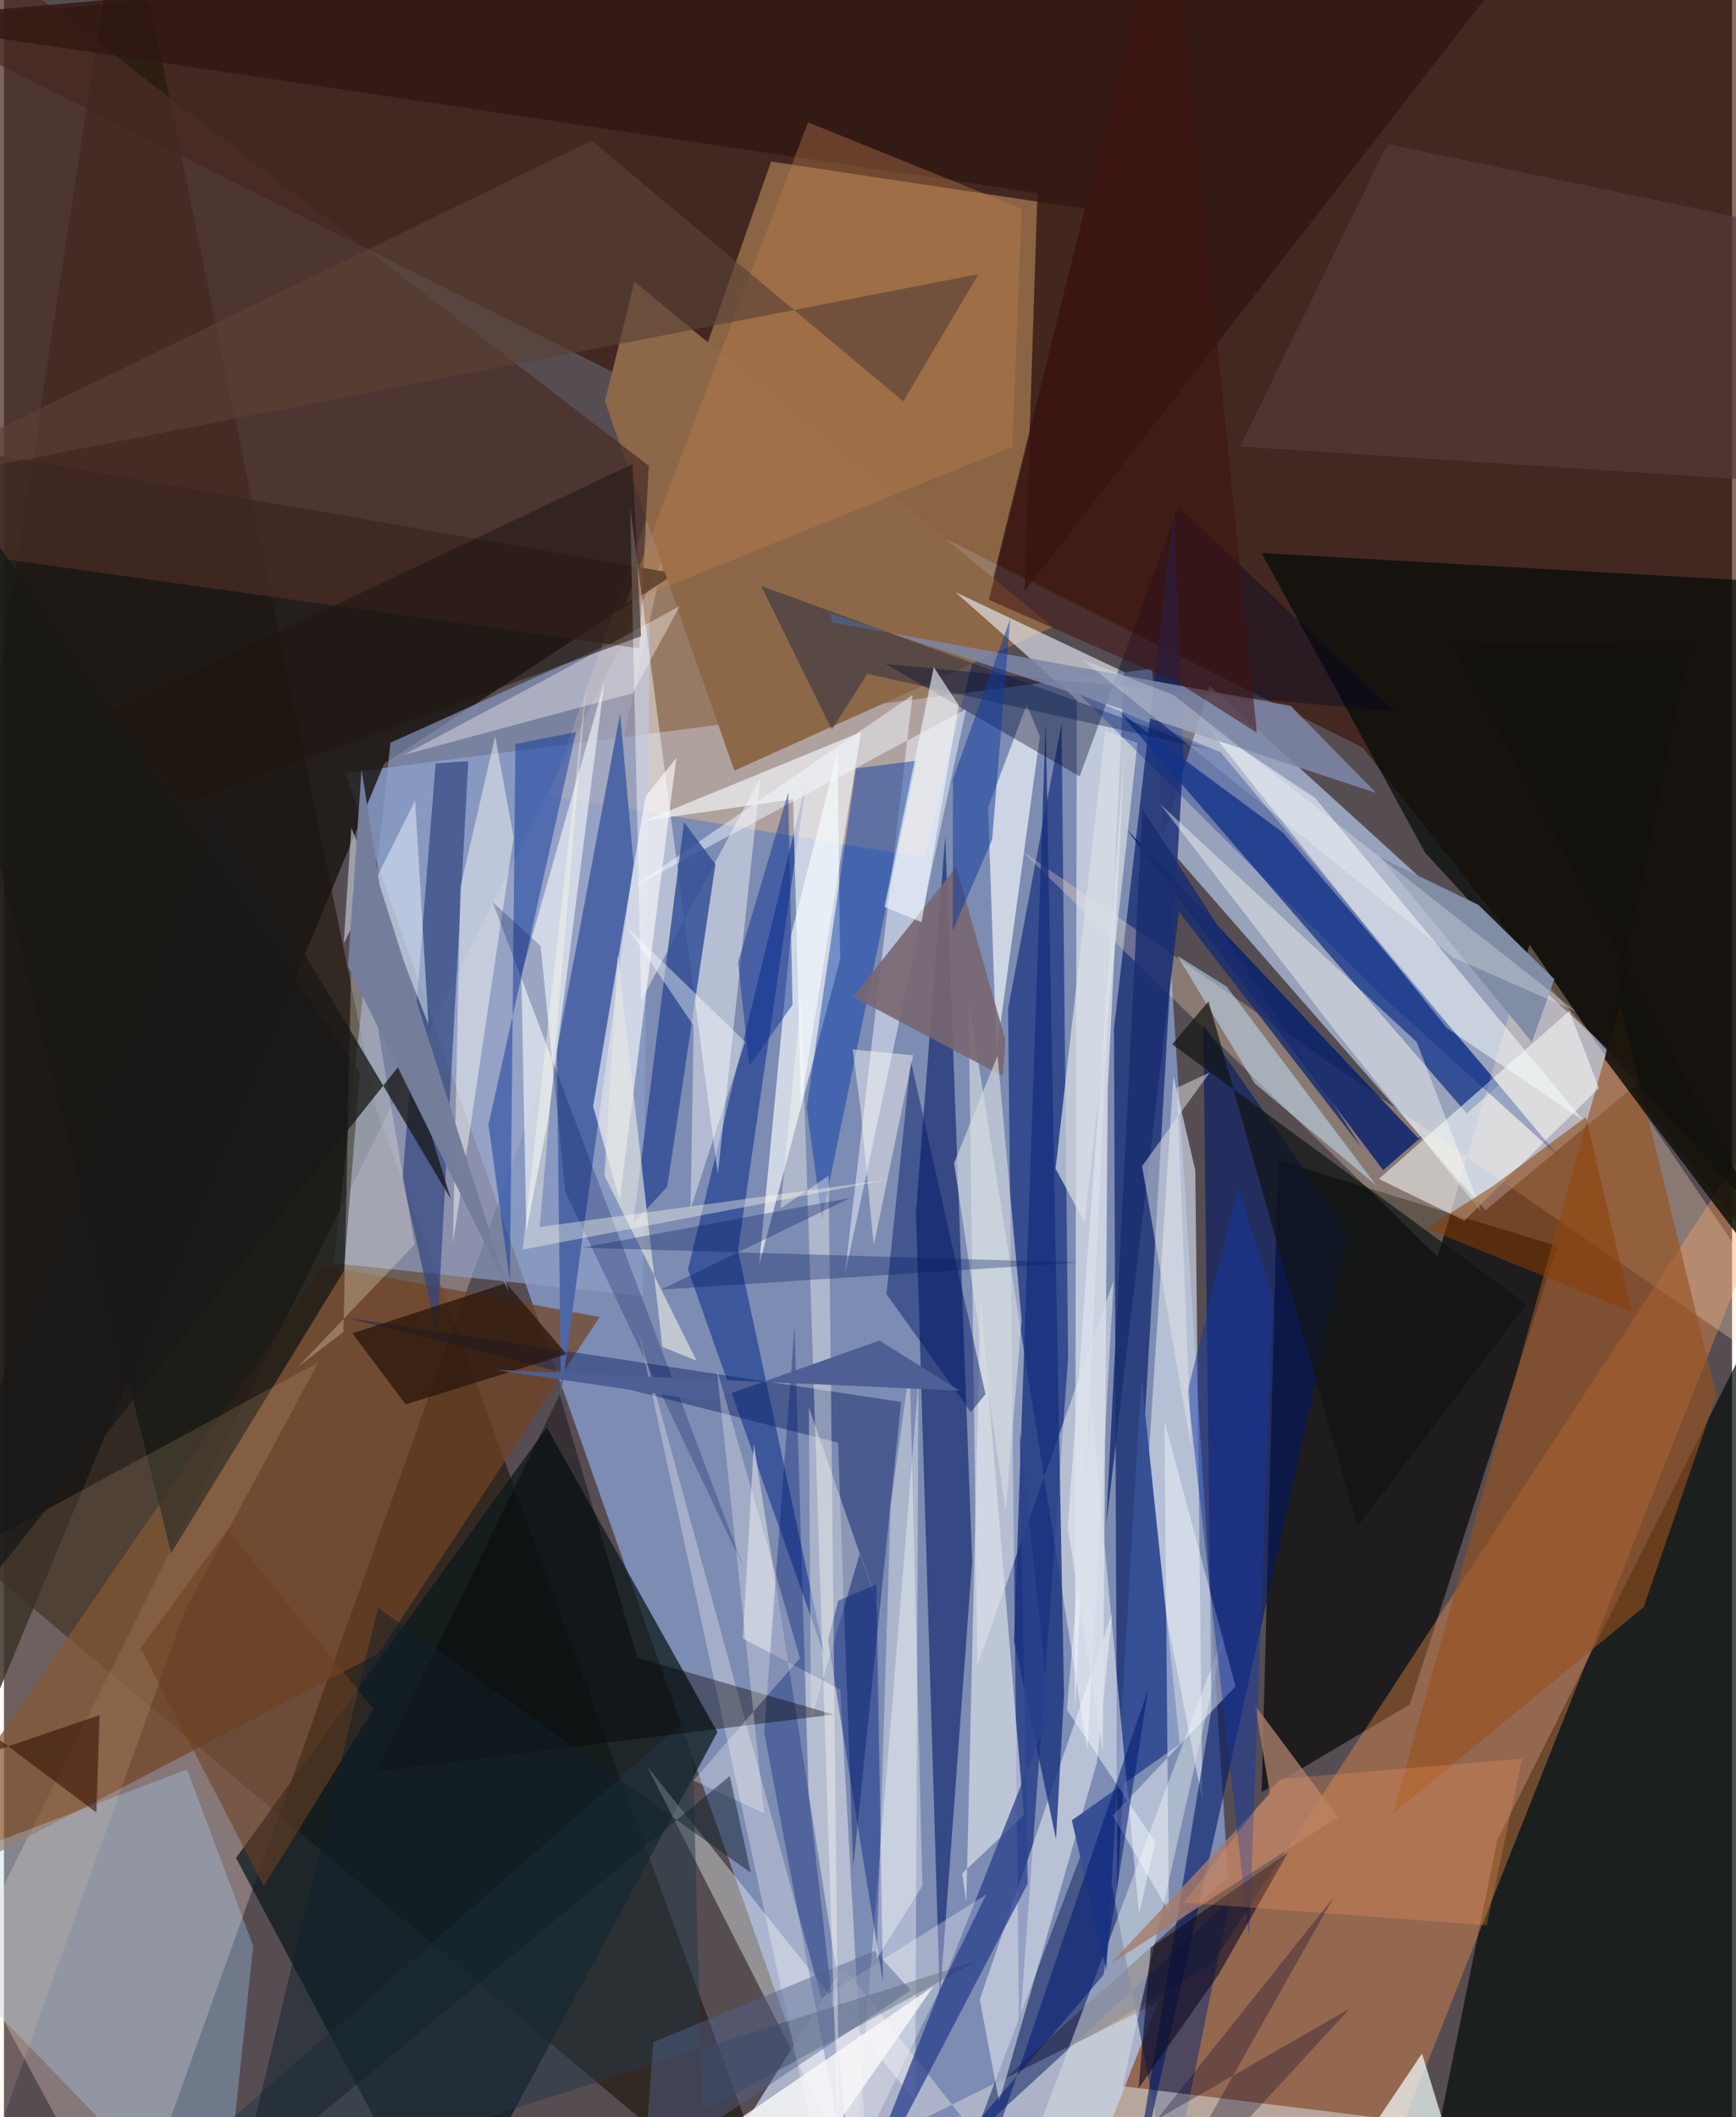 <svg xmlns="http://www.w3.org/2000/svg" width="228" height="278" viewBox="0 0 836 1024"><path fill="#564d53" d="M0 0h836v1024H0z"/><path fill="#8699c6" fill-opacity=".824" d="M592.149 908.05l-180.84 163.06-246.187-697.217 390.384-50.492z"/><path fill="#351200" fill-opacity=".604" d="M835.146-62L-45.105 9.794 657.3 361.609 898 667.072z"/><path fill="#22180b" fill-opacity=".659" d="M380.683 1086L-62 713.817 57.699-62l122.606 598.93z"/><path fill="#c4dbff" fill-opacity=".604" d="M716.689 585.443L560.03 406.274l23.315-74.404 209.063 190.3z"/><path fill="#ffc37e" fill-opacity=".384" d="M445.04 414.762l-181.226-29.89L371.113 78.125l151.723 22.856z"/><path fill="#ffe4d5" fill-opacity=".282" d="M-17.022 945.939l335.948-674.972L266.44 505.25 58.604 1086z"/><path fill="#050d0a" fill-opacity=".718" d="M847.446 640.68L722.445 889.898 682.556 1086 898 1053.273z"/><path fill="#0f0f0c" fill-opacity=".776" d="M751.538 602.719L680.076 824.39l-71.63 42.425 7.968-305.54z"/><path fill="#ff9648" fill-opacity=".365" d="M898 470.123L653.595 1086H356.313L584.51 949.665z"/><path fill="#1c1714" fill-opacity=".843" d="M324.779 277.363l-140.82 91.927L-62 961.332V209.967z"/><path fill="#082477" fill-opacity=".604" d="M491.142 984.342l-5.382-496.3 25.881-138.037 3.174 306.58z"/><path fill="#0b191c" fill-opacity=".737" d="M112.265 898.62L211.852 1086 345.16 837.74l-82.53-147.367z"/><path fill="#020a06" fill-opacity=".682" d="M608.424 267.477L898 283.845 877.912 619.31 687.436 412.344z"/><path fill="#283c7b" fill-opacity=".929" d="M570.596 365.798l-32.006 548.85-1.59-417.17 28.94-249.648z"/><path fill="#8ea1ca" fill-opacity=".635" d="M312.502 302.579l-125.524 56.65-27.399 251.726 149.43 15.886z"/><path fill="#adb4ca" fill-opacity=".976" d="M405.952 950.99L321.618 1086 558.14 968.513 512.303 1086z"/><path fill="#fffffa" fill-opacity=".439" d="M524.129 846.803l-57.5-362.913 4.305 321.656 65.88-186.1z"/><path fill="#041964" fill-opacity=".58" d="M452.756 966.717l15.617-211.515L455.36 404.53l-14.153 181.5z"/><path fill="#1b3989" fill-opacity=".788" d="M539.06 343.82l79.585 58.817 104.743 122.038-15.766 13.782z"/><path fill="#714222" fill-opacity=".71" d="M154.567 612.103l133.562 24.906-106.935 162.715L-62 926.97z"/><path fill="#ffddbd" fill-opacity=".302" d="M738.052 456.96l-44.454 150.972-201.214-196.377L896.802 689.71z"/><path fill="#8c6848" d="M305.02 136.278l-14.277 57.879 62.598 178.579 153.994-69.426z"/><path fill="#4a2c26" fill-opacity=".729" d="M311.956 225.29L-62-62v323.725l369.353 51.883z"/><path fill="#d0d6e5" fill-opacity=".694" d="M552.165 729.593l27.552 141.088-3.392-304.638-10.577-45.588z"/><path fill="#97501d" fill-opacity=".624" d="M781.686 485.398l46.795 189.553-35.275 102.38-121.172 99.746z"/><path fill="#f7fbfe" fill-opacity=".667" d="M365.277 612.084l15.254-158.735 22.718-89.34 1.284 99.849z"/><path fill="#aad7fd" fill-opacity=".322" d="M-62 912.925L105.19 1086l15.377-144.788-31.985-85.364z"/><path fill="#21346b" fill-opacity=".608" d="M529.118 875.652l35.014 184.62 28.953-141.044-123.401 113.49z"/><path fill="#0c2e8d" fill-opacity=".565" d="M355.093 604.817l42.246 196.972-66.43-187.742 57.247-235.907z"/><path fill="#e6ebf2" fill-opacity=".643" d="M519.019 338.459l-58.745-52.07 81.632 38.66-23.857 503.79z"/><path fill="#d8e0e1" fill-opacity=".518" d="M484.948 1070.86l336.194-27.37-280.007-34.474 49.637-220.12z"/><path fill="#fefeff" fill-opacity=".447" d="M302.92 245.297l5.393 238.502 57.617-107.542-20.571 191.69z"/><path fill="#001965" fill-opacity=".596" d="M650.482 596.456l-70.269-100.772 3.928 331.173L541.497 1086z"/><path fill="#edf4ff" fill-opacity=".51" d="M465.48 342.933L303.665 429.46l135.876-93.325-32.782 280.609z"/><path fill="#0f2466" fill-opacity=".463" d="M403.527 697.723l7.33 205.282 23.163-224.909-268.1-40.721z"/><path fill="#f4f7f9" fill-opacity=".498" d="M472.057 967.107l9.391 49.548 47.307-164.188 7.434-72.5z"/><path fill="#0237a7" fill-opacity=".455" d="M412.21 371.647l-23.87 164.062 7.354 53.82 45.681-221.593z"/><path fill="#f5fbfd" fill-opacity=".392" d="M411.193 1050.78l31.199-382.258-1.54 347.847-129.645-161.883z"/><path fill="#4d66a5" fill-opacity=".992" d="M298.074 345.214l-30.567 162.934 1.947 166.769 35.15-257.37z"/><path fill="#321712" fill-opacity=".796" d="M499.969 93.425L-62 9.66 764.21-62 493.708 285.982z"/><path fill="#fcfffc" fill-opacity=".537" d="M757.285 488.97l14.3 37.251-65.06 64.177-41.408-20.18z"/><path fill="#364f95" fill-opacity=".992" d="M533.329 952.828l-16.732-72.385 52.253-36.881-18.56-177.194z"/><path fill="#2f457f" fill-opacity=".686" d="M209.508 645.225l-16.67-75.126 15.996-200.888 15.824-1.073z"/><path fill="#f6fbfe" fill-opacity=".529" d="M697.873 497.113L581.228 350.518l53.134 35.507L764.15 542.034z"/><path fill="#c8cedb" fill-opacity=".749" d="M417.526 1047.437L404.61 817.235l-47.144-24.75 5.306-94.114z"/><path fill="#e9ecf1" fill-opacity=".718" d="M263.254 541.703l27.18-211.588-40.125 141.154 2.397 123.962z"/><path fill="#171915" fill-opacity=".788" d="M164.47 614.67L80.9 751.198-62 176.86l234.163 341.95z"/><path fill="#fefdfd" fill-opacity=".604" d="M325.315 366.46l-14.92 18.722-25.37 149.941 12.856 45.204z"/><path fill="#19317e" fill-opacity=".788" d="M503.967 349.403l8.87 470.192-3.876 69.938-20.305-95.942z"/><path fill="#05206d" fill-opacity=".812" d="M686.655 549.111l-2.424 1.435L542.918 400.77l124.307 165.208z"/><path fill="#f3f6fa" fill-opacity=".675" d="M476.086 390.452l18.67-49.546 6.386 15.308-20.985 152.972z"/><path fill="#f5feff" fill-opacity=".706" d="M623.6 1086l144.38-53.35-71.757-6.293-10.206-33.114z"/><path fill="#dce2e9" fill-opacity=".678" d="M463.53 906.146l29.898-28.3-21.001-250.485-6.848 292.456z"/><path fill="#314d97" fill-opacity=".824" d="M320.873 574.066l-16.475 17.642 24.579-194.037 15.222 20.384z"/><path fill="#000526" fill-opacity=".365" d="M568.11 244.974L520.39 375.53l-93.904-54.436 246.242 23.154z"/><path fill="#fdfcf6" fill-opacity=".459" d="M246.563 405.045l-8.923-48.88-16.83 73.006-3.616 172.272z"/><path fill="#776771" fill-opacity=".898" d="M410.8 482.087l72.45 38.407 1.212-17.496-23.766-83.673z"/><path fill="#7d87a8" fill-opacity=".859" d="M622.549 341.42l-221.734-40.355-1.266-4.499 264.206 86.888z"/><path fill="#f9feff" fill-opacity=".435" d="M563.525 924.469l-27.114-46.355 59.39-62.517-34.359-128.095z"/><path fill="#ffdeaa" fill-opacity=".137" d="M152.205 658.831l-64.389 119.47-91.267 254.845L-62 774.92z"/><path fill="#233845" fill-opacity=".498" d="M471.257 948.095L40.503 1086l292.184-256.509 5.202 192.097z"/><path fill="#a87b69" fill-opacity=".8" d="M605.25 824.814l40.217 54.017-110.158 70.983 77.17-82.18z"/><path fill="#2b428d" fill-opacity=".765" d="M403.858 1086l101.978-257.34-14.444-136.529 3.842 219z"/><path fill="#001a73" fill-opacity=".353" d="M414.172 1086l-46.368-248.271 14.653-196.298 6.797 226.308z"/><path fill="#fefcff" fill-opacity=".302" d="M475.183 916.296l-79.74 50.162-88.656-323.333 92.851 427.603z"/><path fill="#0d379a" fill-opacity=".494" d="M234.393 543.89l42.306-189.818-29.273 5.757-2.652 259.882z"/><path fill="#573c3a" fill-opacity=".675" d="M669.322 69.695l-71.26 146.244 278.186 18.155L898 117.387z"/><path fill="#fffce9" fill-opacity=".263" d="M168.83 426.09l29.797 175.848-56.366 59.122 21.972-16.86z"/><path fill="#e8f4fe" fill-opacity=".494" d="M168.046 400.287l-3.696 56.097 34.57-69.228 6.442 108.351z"/><path fill="#261309" fill-opacity=".706" d="M194.342 679.257l-25.732-34.386 74.361-24.247 29.21 34.347z"/><path fill="#be7e4e" fill-opacity=".38" d="M492.35 100.958L487.81 216.2l-187.18 75.57 88.342-232.58z"/><path fill="#c2e2f8" fill-opacity=".522" d="M567.635 462.227l37.504 61.821 58.828 49.432-72.392-96.247z"/><path fill="#fdfff6" fill-opacity=".412" d="M714.95 586.417l-31.522-82.443-124.18-115.194 85.381 110.55z"/><path fill="#001967" fill-opacity=".463" d="M474.84 674.284l-7.094 8.726-40.811-57.076 11.747-112.908z"/><path fill="#f7fcff" fill-opacity=".631" d="M381.755 386.57l-71.544 10.287 104.44-42.813-29.049 179.852z"/><path fill="#5a4137" fill-opacity=".647" d="M435.051 194.136L284.321 68.034-62 236.252l533.469-103.66z"/><path fill="#dadfe4" fill-opacity=".706" d="M532.769 353.611l15.599 5.737-25.536 232.02-14.08-26.171z"/><path fill="#808da5" d="M739.167 504.001l-73.119-89.194 47.214 22.819 36.78 35.989z"/><path fill="#dbdee3" fill-opacity=".459" d="M414.097 751.162l-23.699 80.883-1.008-151.37 53.6 154.04z"/><path fill="#8c3d02" fill-opacity=".525" d="M765.319 540.257l22.103 94.167-99.335-40.222 32.085-20.428z"/><path fill="#52618c" fill-opacity=".467" d="M314.079 987.72l-4.405 61.286 128.939-86.348-17.258-19.087z"/><path fill="#1538a3" fill-opacity=".49" d="M602.364 936.887l11.419-309.307-16.733-53.846-24.39 99.09z"/><path fill="#fff9f8" fill-opacity=".376" d="M262.89 328.15l64.048-35.06-22.738 42.178-110.688 29.815z"/><path fill="#f2f8ff" fill-opacity=".478" d="M526.361 682.518l22.755 243.05 7.858-34.507-42.74-64.119z"/><path fill="#191918" fill-opacity=".773" d="M-62 833.74l256.961-323.071 21.274 69.316-113.97-191.029z"/><path fill="#030000" fill-opacity=".384" d="M401.449 829.262l-221.09 27.461 88.446-182.173 37.589 127.167z"/><path fill="#0e0a22" fill-opacity=".608" d="M587.696 954.879l-38.81 55.175 5.937-68.127 66.354-45.918z"/><path fill="#011442" fill-opacity=".361" d="M400.474 352.914l17.211-26.986 165.008 36.443-216.375-78.986z"/><path fill="#001f7c" fill-opacity=".435" d="M398.642 793.283l26.615 165.634-3.231-192.568-18.445 7.852z"/><path fill="#f7f7f8" fill-opacity=".831" d="M343.585 1033.202l106.134-72.566-58.2 83.618 168.788 7.734z"/><path fill="#fffefb" fill-opacity=".353" d="M428.943 728.352l-6.766 218.974 22.148-35.191-6.167-250.626z"/><path fill="#113a9d" fill-opacity=".518" d="M478.082 405.943l8.692-106.518-27.661 77.315-.141 73.427z"/><path fill="#fa9d56" fill-opacity=".259" d="M717.304 931.216l17.178-80.645-117.35 9.828-46.425 59.814z"/><path fill="#fefef2" fill-opacity=".384" d="M404.281 1055.357l-5.32-486.743-23.26 15.889 9.916-101.877z"/><path fill="#fcfffd" fill-opacity=".412" d="M301.581 448.618l56.97 55.245-26.372 80.794 1.47-88.532z"/><path fill="#1a2e70" fill-opacity=".851" d="M568.426 440.986L656.88 555.19 550.7 391.264l-17.443 345.867z"/><path fill="#d6dce0" fill-opacity=".635" d="M492.318 638.48l-11.654-127.828-20.997 51.912 24.978 167.892z"/><path fill="#01175c" fill-opacity=".259" d="M236.388 436.286l23.216 21.19 12.009 119.09 86.633 182.473z"/><path fill="#111312" fill-opacity=".694" d="M565.132 505.092l171.39 125.631-81.684 107.597-72.103-254.017z"/><path fill="#401210" fill-opacity=".533" d="M476.443 290.12L563.763-62l42.349 416.396-37.826-24.025z"/><path fill="#0c3091" fill-opacity=".475" d="M379.412 383.328l2.052 102.687-20.874 29.532-5.467-50.115z"/><path fill="#4d5f94" d="M340.682 677.772l82.898-29.38 38.733 24.215-224.3-10.009z"/><path fill="#fefbf6" fill-opacity=".451" d="M410.56 507.57l3.8 28.309 6.414 66.407 19.036-91.853z"/><path fill="#6c4123" fill-opacity=".565" d="M178.698 826.56l-70.613-86.633-42.025 57.247 59.63 115.056z"/><path fill="#fefdf8" fill-opacity=".29" d="M333.601 861.112l34.165 15.943-22.985-215.295 40.29 140.254z"/><path fill="#747e9a" fill-opacity=".992" d="M172.995 372.159l8.699 55.767 62.574 196.87-77.874-157.398z"/><path fill="#011a71" fill-opacity=".533" d="M553.509 817.072l-81.398 239.524L419.815 1086 531.96 955.106z"/><path fill="#e5e7e2" fill-opacity=".651" d="M335.095 658.136l-16.61-6.706-21.596-189.563-6.342 106.809z"/><path fill="#031962" fill-opacity=".322" d="M409.532 579.344l-129.878 24.099 240.06 7.194-201.793 13.074z"/><path fill="#10202a" fill-opacity=".486" d="M114.3 1054.733l236.85-195.731 10.164 46.796L180.91 777.555z"/><path fill="#fbfeff" fill-opacity=".263" d="M760.47 489.186l-59.295-26.043L521.513 318.96l44.2 17.094z"/><path fill="#f2f8ff" fill-opacity=".604" d="M461.845 341.019l-12.023-18.376-23.84 116.079 17.975 7.288z"/><path fill="#330f00" fill-opacity=".561" d="M-62 796.544L44.722 876.65l1.561-47.114L-62 866.459z"/><path fill="#1c150f" fill-opacity=".514" d="M51.337 344.321l36.177 44.134 220.72-80.748-4.157-83.239z"/><path fill="#002688" fill-opacity=".306" d="M520.314 335.838l68.237 27.962 163.503 195.416-84.802-76.94z"/><path fill="#e2e4e7" fill-opacity=".494" d="M583.36 518.718l-15.857 7.353 6.882 174.035-23.806-136.1z"/><path fill="#09042e" fill-opacity=".298" d="M552.514 1078.533l98.654-107.13-93.458 53.71 85.55-107.439z"/><path fill="#12120c" fill-opacity=".871" d="M816.16 310.138l-115.244 2.27L892.762 669.02 774.416 512.272z"/><path fill="#dbe1ea" fill-opacity=".82" d="M514.621 738.726l16.951 108.546 2.39-320.029 8.076-164.37z"/><path fill="#fefcea" fill-opacity=".384" d="M250.96 604.38l31.18-277.086-22.937 266.133 168.422-22.913z"/></svg>